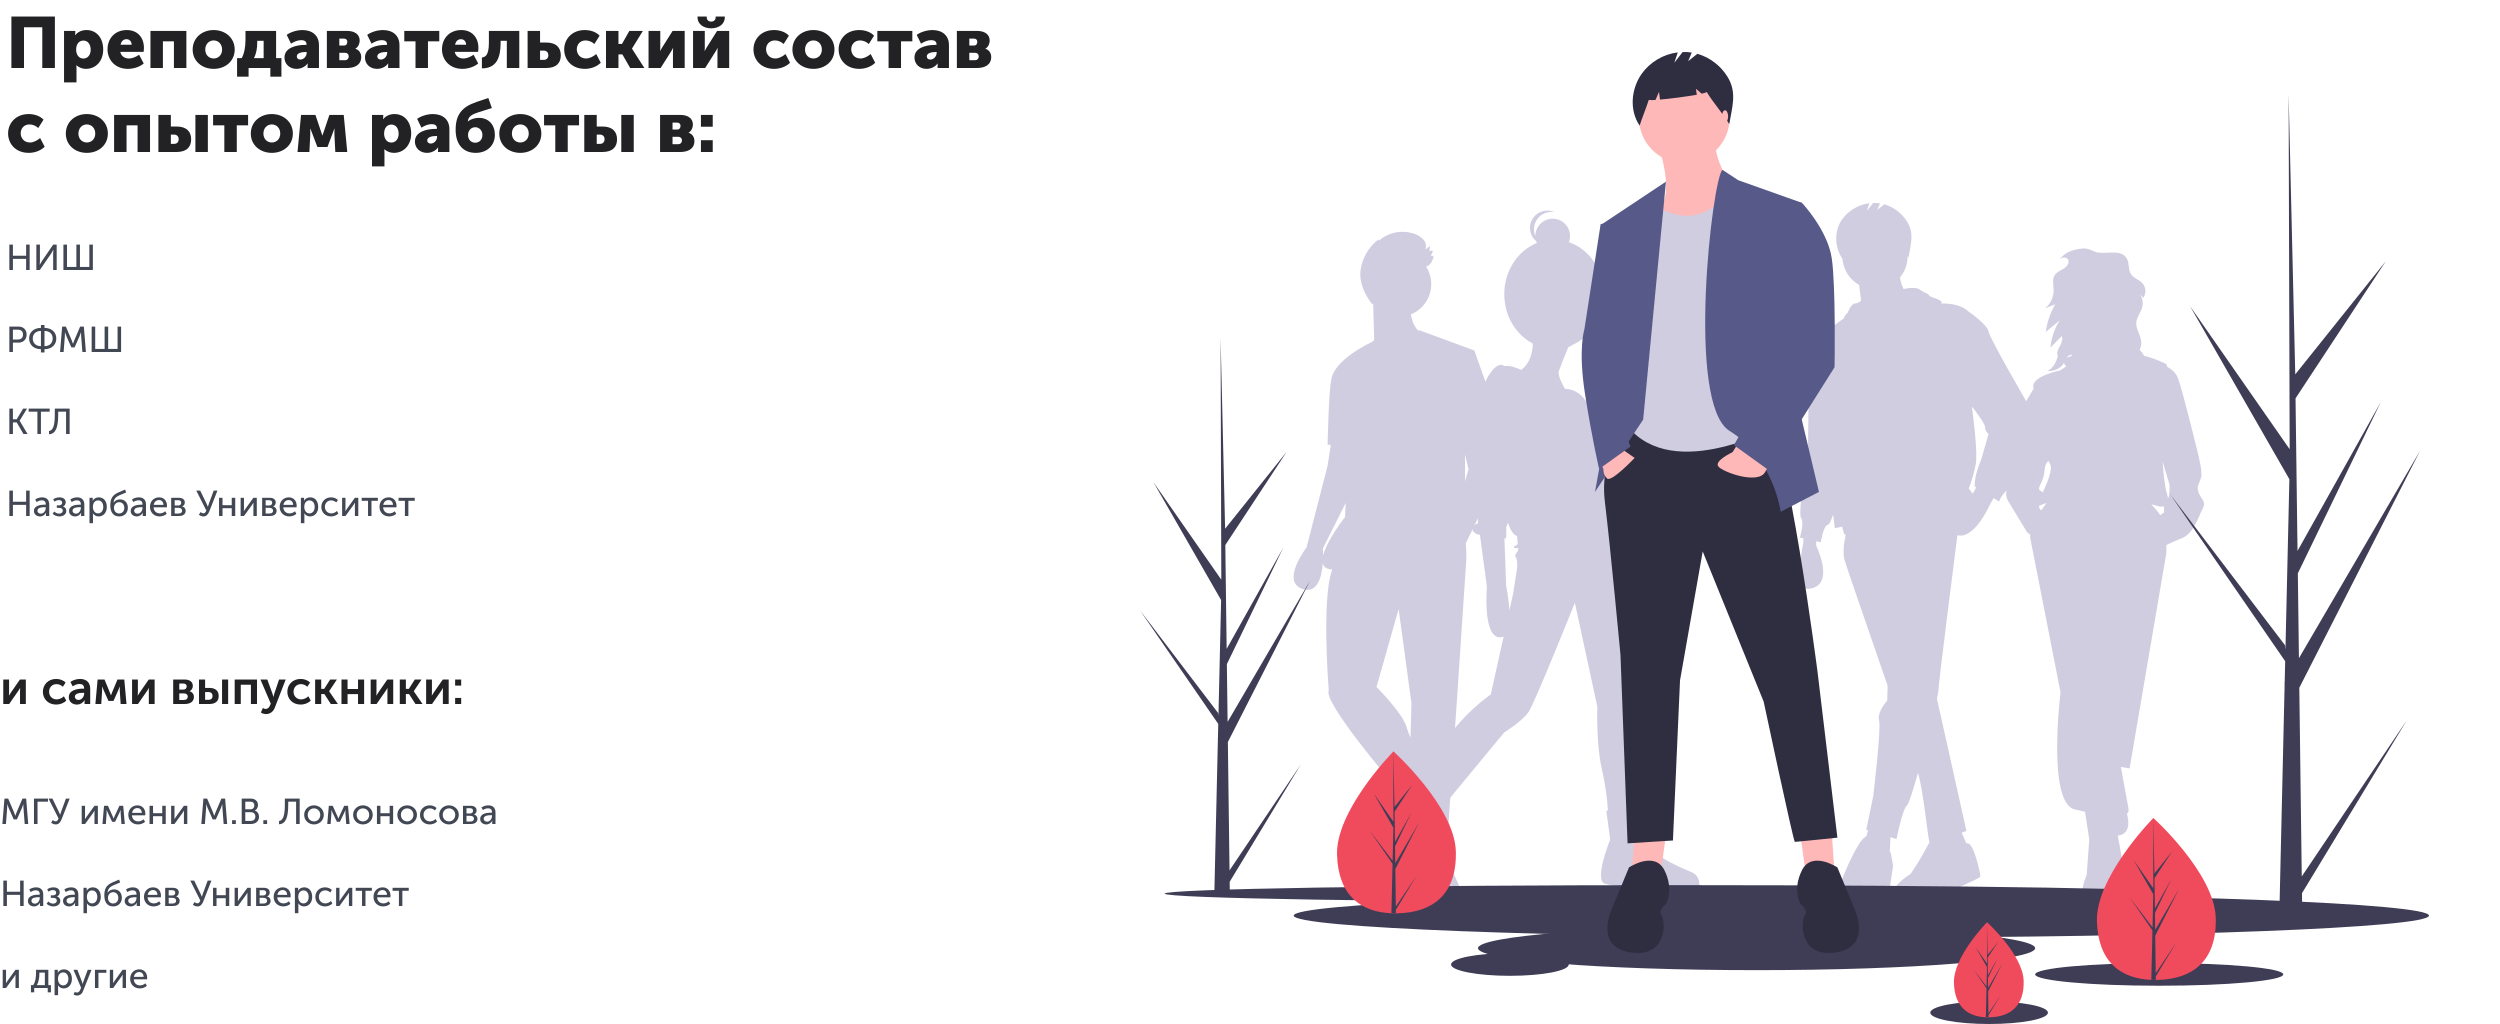 <svg width="1250" height="512" viewBox="0 0 1250 512" fill="none" xmlns="http://www.w3.org/2000/svg">
<path d="M5.7 34H12V13.624H21.144V34H27.444V8.26H5.7V34ZM32.018 41.2H38.246V34.252C38.246 33.316 38.174 32.668 38.174 32.668H38.246C39.578 33.82 41.234 34.432 42.962 34.432C47.894 34.432 51.602 30.616 51.602 24.748C51.602 18.988 48.29 15.028 43.25 15.028C41.018 15.028 38.894 15.892 37.634 17.584H37.562C37.562 17.584 37.634 17.008 37.634 16.396V15.46H32.018V41.2ZM38.066 24.856C38.066 21.652 39.83 20.284 41.702 20.284C43.862 20.284 45.338 22.084 45.338 24.856C45.338 27.7 43.646 29.284 41.702 29.284C39.254 29.284 38.066 27.088 38.066 24.856ZM53.755 24.712C53.755 29.644 57.319 34.432 63.943 34.432C66.787 34.432 69.847 33.46 71.863 31.732L69.559 27.376C68.047 28.384 66.283 29.248 64.447 29.248C62.467 29.248 60.595 28.204 60.127 25.936H71.827C71.899 25.288 71.971 24.64 71.971 23.992C71.971 18.844 68.875 15.028 63.403 15.028C57.427 15.028 53.755 19.276 53.755 24.712ZM60.271 22.372C60.595 20.896 61.459 19.6 63.259 19.6C64.843 19.6 65.815 20.86 65.815 22.372H60.271ZM75.225 34H81.453V20.68H86.961V34H93.189V15.46H75.225V34ZM96.329 24.784C96.329 30.58 101.009 34.432 106.841 34.432C112.673 34.432 117.353 30.58 117.353 24.784C117.353 18.952 112.673 15.028 106.805 15.028C101.009 15.028 96.329 18.952 96.329 24.784ZM102.629 24.784C102.629 21.976 104.573 20.212 106.841 20.212C109.109 20.212 111.053 21.976 111.053 24.784C111.053 27.556 109.109 29.248 106.841 29.248C104.573 29.248 102.629 27.556 102.629 24.784ZM126.959 29.068C128.255 26.584 128.615 23.884 128.615 21.076V20.392H131.819V29.068H126.959ZM118.535 29.068V38.32H124.295V34H135.167V38.32H140.711V29.068H138.047V15.46H122.747V19.924C122.747 23.668 122.063 26.98 120.839 29.068H118.535ZM142.236 28.78C142.236 31.984 144.72 34.432 148.284 34.432C150.408 34.432 152.568 33.46 153.792 31.732H153.864C153.864 31.732 153.792 32.272 153.792 32.884V34H159.48V22.588C159.48 17.872 156.312 15.028 151.2 15.028C148.176 15.028 144.936 16.216 143.352 17.44L145.512 21.832C146.988 20.86 148.824 20.068 150.624 20.068C151.992 20.068 153.252 20.572 153.252 22.12V22.444H152.712C148.14 22.444 142.236 23.812 142.236 28.78ZM148.392 28.204C148.392 26.512 150.84 26.008 152.748 26.008H153.324V26.512C153.324 28.024 151.956 29.788 150.156 29.788C149.004 29.788 148.392 29.068 148.392 28.204ZM163.432 34H173.548C177.22 34 180.604 32.56 180.604 28.492C180.604 26.872 179.812 25.036 177.688 24.388V24.352C179.092 23.524 179.848 21.868 179.848 20.32C179.848 17.116 177.256 15.46 173.548 15.46H163.432V34ZM169.66 22.768V19.312H171.928C173.152 19.312 173.656 20.068 173.656 20.932C173.656 21.904 173.152 22.768 172 22.768H169.66ZM169.66 30.112V26.404H172.432C173.764 26.404 174.376 27.268 174.376 28.276C174.376 29.212 173.728 30.112 172.396 30.112H169.66ZM182.49 28.78C182.49 31.984 184.974 34.432 188.538 34.432C190.662 34.432 192.822 33.46 194.046 31.732H194.118C194.118 31.732 194.046 32.272 194.046 32.884V34H199.734V22.588C199.734 17.872 196.566 15.028 191.454 15.028C188.43 15.028 185.19 16.216 183.606 17.44L185.766 21.832C187.242 20.86 189.078 20.068 190.878 20.068C192.246 20.068 193.506 20.572 193.506 22.12V22.444H192.966C188.394 22.444 182.49 23.812 182.49 28.78ZM188.646 28.204C188.646 26.512 191.094 26.008 193.002 26.008H193.578V26.512C193.578 28.024 192.21 29.788 190.41 29.788C189.258 29.788 188.646 29.068 188.646 28.204ZM207.754 34H213.982V20.68H219.634V15.46H202.138V20.68H207.754V34ZM220.993 24.712C220.993 29.644 224.557 34.432 231.181 34.432C234.025 34.432 237.085 33.46 239.101 31.732L236.797 27.376C235.285 28.384 233.521 29.248 231.685 29.248C229.705 29.248 227.833 28.204 227.365 25.936H239.065C239.137 25.288 239.209 24.64 239.209 23.992C239.209 18.844 236.113 15.028 230.641 15.028C224.665 15.028 220.993 19.276 220.993 24.712ZM227.509 22.372C227.833 20.896 228.697 19.6 230.497 19.6C232.081 19.6 233.053 20.86 233.053 22.372H227.509ZM240.954 34.18C248.154 34.18 250.314 28.996 250.314 21.436V20.392H253.41V34H259.638V15.46H244.446V21.4C244.446 27.772 242.61 28.528 240.954 28.744V34.18ZM263.803 34H273.055C278.239 34 280.399 31.444 280.399 27.664C280.399 23.92 278.239 21.256 273.055 21.256H270.031V15.46H263.803V34ZM270.031 29.932V25.288H271.795C273.379 25.288 274.171 26.332 274.171 27.628C274.171 28.924 273.379 29.932 271.903 29.932H270.031ZM282.095 24.712C282.095 29.824 285.803 34.432 292.427 34.432C295.523 34.432 298.547 33.244 300.383 31.372L298.115 27.016C296.783 28.168 294.839 29.248 293.039 29.248C289.907 29.248 288.395 26.836 288.395 24.64C288.395 22.444 289.871 20.212 292.823 20.212C294.443 20.212 296.099 20.968 297.179 22.012L299.807 17.836C297.971 15.856 295.019 15.028 292.427 15.028C285.767 15.028 282.095 19.744 282.095 24.712ZM303.002 34H309.23V27.196H311.174L315.098 34H322.19L315.998 24.352V24.28L321.434 15.46H314.666L310.994 21.976H309.23V15.46H303.002V34ZM324.272 34H330.32L335.468 25.864C335.756 25.36 336.152 24.784 336.476 24.028H336.548C336.476 24.748 336.476 25.468 336.476 25.9V34H342.344V15.46H336.296L331.148 23.632C330.824 24.172 330.464 24.712 330.14 25.468H330.068C330.104 25 330.14 24.28 330.14 23.632V15.46H324.272V34ZM355.598 14.164C359.234 14.164 362.402 12.184 362.402 8.656V8.26H357.83V8.692C357.83 10.168 356.642 10.816 355.598 10.816C354.518 10.816 353.366 10.168 353.366 8.692V8.26H348.758V8.656C348.758 12.184 351.926 14.164 355.598 14.164ZM346.526 34H352.574L357.722 25.864C358.01 25.36 358.406 24.784 358.73 24.028H358.802C358.73 24.748 358.73 25.468 358.73 25.9V34H364.598V15.46H358.55L353.402 23.632C353.078 24.172 352.718 24.712 352.394 25.468H352.322C352.358 25 352.394 24.28 352.394 23.632V15.46H346.526V34ZM376.735 24.712C376.735 29.824 380.443 34.432 387.067 34.432C390.163 34.432 393.187 33.244 395.023 31.372L392.755 27.016C391.423 28.168 389.479 29.248 387.679 29.248C384.547 29.248 383.035 26.836 383.035 24.64C383.035 22.444 384.511 20.212 387.463 20.212C389.083 20.212 390.739 20.968 391.819 22.012L394.447 17.836C392.611 15.856 389.659 15.028 387.067 15.028C380.407 15.028 376.735 19.744 376.735 24.712ZM396.212 24.784C396.212 30.58 400.892 34.432 406.724 34.432C412.556 34.432 417.236 30.58 417.236 24.784C417.236 18.952 412.556 15.028 406.688 15.028C400.892 15.028 396.212 18.952 396.212 24.784ZM402.512 24.784C402.512 21.976 404.456 20.212 406.724 20.212C408.992 20.212 410.936 21.976 410.936 24.784C410.936 27.556 408.992 29.248 406.724 29.248C404.456 29.248 402.512 27.556 402.512 24.784ZM419.31 24.712C419.31 29.824 423.018 34.432 429.642 34.432C432.738 34.432 435.762 33.244 437.598 31.372L435.33 27.016C433.998 28.168 432.054 29.248 430.254 29.248C427.122 29.248 425.61 26.836 425.61 24.64C425.61 22.444 427.086 20.212 430.038 20.212C431.658 20.212 433.314 20.968 434.394 22.012L437.022 17.836C435.186 15.856 432.234 15.028 429.642 15.028C422.982 15.028 419.31 19.744 419.31 24.712ZM444.285 34H450.513V20.68H456.165V15.46H438.669V20.68H444.285V34ZM457.236 28.78C457.236 31.984 459.72 34.432 463.284 34.432C465.408 34.432 467.568 33.46 468.792 31.732H468.864C468.864 31.732 468.792 32.272 468.792 32.884V34H474.48V22.588C474.48 17.872 471.312 15.028 466.2 15.028C463.176 15.028 459.936 16.216 458.352 17.44L460.512 21.832C461.988 20.86 463.824 20.068 465.624 20.068C466.992 20.068 468.252 20.572 468.252 22.12V22.444H467.712C463.14 22.444 457.236 23.812 457.236 28.78ZM463.392 28.204C463.392 26.512 465.84 26.008 467.748 26.008H468.324V26.512C468.324 28.024 466.956 29.788 465.156 29.788C464.004 29.788 463.392 29.068 463.392 28.204ZM478.432 34H488.548C492.22 34 495.604 32.56 495.604 28.492C495.604 26.872 494.812 25.036 492.688 24.388V24.352C494.092 23.524 494.848 21.868 494.848 20.32C494.848 17.116 492.256 15.46 488.548 15.46H478.432V34ZM484.66 22.768V19.312H486.928C488.152 19.312 488.656 20.068 488.656 20.932C488.656 21.904 488.152 22.768 487 22.768H484.66ZM484.66 30.112V26.404H487.432C488.764 26.404 489.376 27.268 489.376 28.276C489.376 29.212 488.728 30.112 487.396 30.112H484.66ZM4.044 66.712C4.044 71.824 7.752 76.432 14.376 76.432C17.472 76.432 20.496 75.244 22.332 73.372L20.064 69.016C18.732 70.168 16.788 71.248 14.988 71.248C11.856 71.248 10.344 68.836 10.344 66.64C10.344 64.444 11.82 62.212 14.772 62.212C16.392 62.212 18.048 62.968 19.128 64.012L21.756 59.836C19.92 57.856 16.968 57.028 14.376 57.028C7.716 57.028 4.044 61.744 4.044 66.712ZM32.907 66.784C32.907 72.58 37.587 76.432 43.419 76.432C49.251 76.432 53.931 72.58 53.931 66.784C53.931 60.952 49.251 57.028 43.383 57.028C37.587 57.028 32.907 60.952 32.907 66.784ZM39.207 66.784C39.207 63.976 41.151 62.212 43.419 62.212C45.687 62.212 47.631 63.976 47.631 66.784C47.631 69.556 45.687 71.248 43.419 71.248C41.151 71.248 39.207 69.556 39.207 66.784ZM57.049 76H63.277V62.68H68.785V76H75.013V57.46H57.049V76ZM97.701 76H103.929V57.46H97.701V76ZM79.197 76H88.233C93.417 76 95.577 73.444 95.577 69.664C95.577 65.92 93.417 63.256 88.233 63.256H85.425V57.46H79.197V76ZM85.425 71.932V67.288H86.973C88.557 67.288 89.349 68.332 89.349 69.628C89.349 70.924 88.557 71.932 87.081 71.932H85.425ZM112.164 76H118.392V62.68H124.044V57.46H106.548V62.68H112.164V76ZM125.403 66.784C125.403 72.58 130.083 76.432 135.915 76.432C141.747 76.432 146.427 72.58 146.427 66.784C146.427 60.952 141.747 57.028 135.879 57.028C130.083 57.028 125.403 60.952 125.403 66.784ZM131.703 66.784C131.703 63.976 133.647 62.212 135.915 62.212C138.183 62.212 140.127 63.976 140.127 66.784C140.127 69.556 138.183 71.248 135.915 71.248C133.647 71.248 131.703 69.556 131.703 66.784ZM148.753 76H154.693L155.125 67.468C155.197 66.028 155.089 64.3 155.089 64.3H155.161C155.161 64.3 155.845 65.848 156.241 67.036L158.689 73.516H163.729L166.177 67.036C166.645 65.884 167.185 64.3 167.185 64.3H167.257C167.257 64.3 167.185 66.028 167.221 67.468L167.653 76H173.629L171.865 57.46H164.701L161.965 65.596C161.641 66.532 161.209 67.756 161.209 67.756H161.173C161.173 67.756 160.777 66.532 160.453 65.596L157.717 57.46H150.517L148.753 76ZM186.002 83.2H192.23V76.252C192.23 75.316 192.158 74.668 192.158 74.668H192.23C193.562 75.82 195.218 76.432 196.946 76.432C201.878 76.432 205.586 72.616 205.586 66.748C205.586 60.988 202.274 57.028 197.234 57.028C195.002 57.028 192.878 57.892 191.618 59.584H191.546C191.546 59.584 191.618 59.008 191.618 58.396V57.46H186.002V83.2ZM192.05 66.856C192.05 63.652 193.814 62.284 195.686 62.284C197.846 62.284 199.322 64.084 199.322 66.856C199.322 69.7 197.63 71.284 195.686 71.284C193.238 71.284 192.05 69.088 192.05 66.856ZM207.451 70.78C207.451 73.984 209.935 76.432 213.499 76.432C215.623 76.432 217.783 75.46 219.007 73.732H219.079C219.079 73.732 219.007 74.272 219.007 74.884V76H224.695V64.588C224.695 59.872 221.527 57.028 216.415 57.028C213.391 57.028 210.151 58.216 208.567 59.44L210.727 63.832C212.203 62.86 214.039 62.068 215.839 62.068C217.207 62.068 218.467 62.572 218.467 64.12V64.444H217.927C213.355 64.444 207.451 65.812 207.451 70.78ZM213.607 70.204C213.607 68.512 216.055 68.008 217.963 68.008H218.539V68.512C218.539 70.024 217.171 71.788 215.371 71.788C214.219 71.788 213.607 71.068 213.607 70.204ZM227.819 64.912C227.819 71.716 231.167 76.432 237.863 76.432C243.731 76.432 247.439 72.544 247.439 67.432C247.439 62.464 244.415 58.936 239.447 58.936C237.827 58.936 235.595 59.368 234.011 60.7H233.939C234.047 58.036 236.567 57.028 238.943 56.236L245.927 54.004L244.163 49L238.151 51.016C230.915 53.5 227.819 57.352 227.819 64.912ZM234.011 67.54C234.011 65.128 235.667 63.616 237.611 63.616C239.555 63.616 241.211 65.128 241.211 67.54C241.211 69.916 239.555 71.356 237.611 71.356C235.667 71.356 234.011 69.916 234.011 67.54ZM249.646 66.784C249.646 72.58 254.326 76.432 260.158 76.432C265.99 76.432 270.67 72.58 270.67 66.784C270.67 60.952 265.99 57.028 260.122 57.028C254.326 57.028 249.646 60.952 249.646 66.784ZM255.946 66.784C255.946 63.976 257.89 62.212 260.158 62.212C262.426 62.212 264.37 63.976 264.37 66.784C264.37 69.556 262.426 71.248 260.158 71.248C257.89 71.248 255.946 69.556 255.946 66.784ZM277.644 76H283.872V62.68H289.524V57.46H272.028V62.68H277.644V76ZM310.643 76H316.871V57.46H310.643V76ZM292.139 76H301.175C306.359 76 308.519 73.444 308.519 69.664C308.519 65.92 306.359 63.256 301.175 63.256H298.367V57.46H292.139V76ZM298.367 71.932V67.288H299.915C301.499 67.288 302.291 68.332 302.291 69.628C302.291 70.924 301.499 71.932 300.023 71.932H298.367ZM330.037 76H340.153C343.825 76 347.209 74.56 347.209 70.492C347.209 68.872 346.417 67.036 344.293 66.388V66.352C345.697 65.524 346.453 63.868 346.453 62.32C346.453 59.116 343.861 57.46 340.153 57.46H330.037V76ZM336.265 64.768V61.312H338.533C339.757 61.312 340.261 62.068 340.261 62.932C340.261 63.904 339.757 64.768 338.605 64.768H336.265ZM336.265 72.112V68.404H339.037C340.369 68.404 340.981 69.268 340.981 70.276C340.981 71.212 340.333 72.112 339.001 72.112H336.265ZM350.464 63.364H356.368V57.46H350.464V63.364ZM350.464 76H356.368V70.096H350.464V76Z" fill="#222224"/>
<path d="M4.674 135H6.456V129.42H13.062V135H14.826V122.292H13.062V127.872H6.456V122.292H4.674V135ZM18.174 135H19.92L25.59 126.756C26.04 126.054 26.652 124.902 26.652 124.902H26.688C26.688 124.902 26.58 126.036 26.58 126.756V135H28.344V122.292H26.598L20.964 130.518C20.514 131.202 19.884 132.39 19.884 132.39H19.848C19.848 132.39 19.956 131.256 19.956 130.536V122.292H18.174V135ZM31.709 135H46.433V122.292H44.669V133.452H39.971V122.292H38.189V133.452H33.491V122.292H31.709V135Z" fill="#424754"/>
<path d="M4.674 176H6.456V171.302H9.336C11.658 171.302 13.314 169.682 13.314 167.27C13.314 164.858 11.658 163.292 9.336 163.292H4.674V176ZM6.456 169.754V164.84H9.066C10.56 164.84 11.514 165.758 11.514 167.27C11.514 168.8 10.56 169.754 9.048 169.754H6.456ZM14.565 169.232C14.565 172.454 16.959 174.596 20.469 174.596V176.216H22.251V174.596C25.761 174.596 28.155 172.454 28.155 169.232C28.155 166.064 25.743 163.958 22.251 163.958V162.5H20.469V163.958C16.959 163.958 14.565 166.064 14.565 169.232ZM22.251 173.084V165.47C24.699 165.47 26.337 166.91 26.337 169.232C26.337 171.608 24.699 173.084 22.251 173.084ZM16.383 169.232C16.383 166.91 18.021 165.47 20.469 165.47V173.084C18.021 173.084 16.383 171.608 16.383 169.232ZM30.028 176H31.81L32.422 167.99C32.494 167.216 32.458 166.082 32.458 166.082H32.494C32.494 166.082 32.89 167.306 33.178 167.99L35.698 173.714H37.282L39.82 167.99C40.108 167.288 40.504 166.118 40.504 166.118H40.54C40.54 166.118 40.504 167.216 40.576 167.99L41.188 176H42.952L41.926 163.292H40.072L37.138 170.168C36.85 170.87 36.508 171.878 36.508 171.878H36.472C36.472 171.878 36.148 170.87 35.86 170.168L32.926 163.292H31.072L30.028 176ZM45.824 176H60.548V163.292H58.784V174.452H54.086V163.292H52.304V174.452H47.606V163.292H45.824V176Z" fill="#424754"/>
<path d="M4.674 217H6.456V211.186H8.346L11.73 217H13.764L9.822 210.358V210.322L13.53 204.292H11.568L8.346 209.638H6.456V204.292H4.674V217ZM18.701 217H20.465V205.84H24.839V204.292H14.327V205.84H18.701V217ZM24.503 215.506V217.144C28.013 216.946 29.093 213.418 29.093 207.316V205.84H33.035V217H34.817V204.292H27.401V207.298C27.401 212.464 26.645 215.218 24.503 215.506Z" fill="#424754"/>
<path d="M4.674 258H6.456V252.42H13.062V258H14.826V245.292H13.062V250.872H6.456V245.292H4.674V258ZM16.971 255.516C16.971 257.226 18.429 258.216 20.013 258.216C21.363 258.216 22.479 257.406 23.001 256.362H23.037C23.037 256.362 22.983 256.668 22.983 257.082V258H24.621V252.24C24.621 249.936 23.307 248.676 21.021 248.676C19.743 248.676 18.357 249.144 17.619 249.756L18.321 251.034C19.059 250.512 19.977 250.152 20.877 250.152C22.011 250.152 22.875 250.656 22.875 252.15V252.33H22.407C20.517 252.33 16.971 252.654 16.971 255.516ZM18.717 255.372C18.717 253.698 21.129 253.59 22.425 253.59H22.875V253.932C22.875 255.282 21.957 256.83 20.427 256.83C19.293 256.83 18.717 256.092 18.717 255.372ZM26.32 256.884C27.076 257.604 28.264 258.216 29.668 258.216C31.54 258.216 33.16 257.262 33.16 255.39C33.16 254.22 32.44 253.536 31.522 253.248V253.212C32.242 252.906 32.854 252.276 32.854 251.142C32.854 249.522 31.504 248.676 29.776 248.676C28.336 248.676 27.31 249.144 26.608 249.666L27.256 250.836C27.958 250.314 28.678 250.044 29.47 250.044C30.478 250.044 31.09 250.512 31.09 251.358C31.09 252.276 30.388 252.672 29.362 252.672H28.408V253.932H29.524C30.802 253.932 31.396 254.436 31.396 255.318C31.396 256.308 30.55 256.812 29.506 256.812C28.408 256.812 27.544 256.164 27.13 255.732L26.32 256.884ZM34.514 255.516C34.514 257.226 35.972 258.216 37.556 258.216C38.906 258.216 40.022 257.406 40.544 256.362H40.58C40.58 256.362 40.526 256.668 40.526 257.082V258H42.164V252.24C42.164 249.936 40.85 248.676 38.564 248.676C37.286 248.676 35.9 249.144 35.162 249.756L35.864 251.034C36.602 250.512 37.52 250.152 38.42 250.152C39.554 250.152 40.418 250.656 40.418 252.15V252.33H39.95C38.06 252.33 34.514 252.654 34.514 255.516ZM36.26 255.372C36.26 253.698 38.672 253.59 39.968 253.59H40.418V253.932C40.418 255.282 39.5 256.83 37.97 256.83C36.836 256.83 36.26 256.092 36.26 255.372ZM44.745 261.6H46.49V257.46C46.49 256.992 46.419 256.668 46.419 256.668H46.455C47.084 257.64 48.129 258.216 49.281 258.216C51.675 258.216 53.403 256.344 53.403 253.446C53.403 250.62 51.873 248.676 49.407 248.676C48.075 248.676 46.922 249.288 46.346 250.386H46.31C46.31 250.386 46.364 250.08 46.364 249.702V248.892H44.745V261.6ZM46.437 253.482C46.437 251.178 47.697 250.206 49.065 250.206C50.577 250.206 51.639 251.484 51.639 253.464C51.639 255.534 50.45 256.704 49.011 256.704C47.337 256.704 46.437 255.102 46.437 253.482ZM55.159 252.762C55.159 255.912 56.545 258.216 59.623 258.216C62.197 258.216 63.925 256.416 63.925 253.896C63.925 251.322 62.341 249.702 60.055 249.702C58.849 249.702 57.643 250.098 56.833 251.322H56.797C56.923 249.576 57.787 248.514 59.605 247.686L63.097 246.228L62.521 244.788L59.263 246.192C56.095 247.524 55.159 249.504 55.159 252.762ZM56.977 253.896C56.977 252.294 58.075 251.088 59.623 251.088C60.991 251.088 62.161 252.15 62.161 253.932C62.161 255.696 60.991 256.74 59.551 256.74C58.147 256.74 56.977 255.696 56.977 253.896ZM65.346 255.516C65.346 257.226 66.804 258.216 68.388 258.216C69.738 258.216 70.854 257.406 71.376 256.362H71.412C71.412 256.362 71.358 256.668 71.358 257.082V258H72.996V252.24C72.996 249.936 71.682 248.676 69.396 248.676C68.118 248.676 66.732 249.144 65.994 249.756L66.696 251.034C67.434 250.512 68.352 250.152 69.252 250.152C70.386 250.152 71.25 250.656 71.25 252.15V252.33H70.782C68.892 252.33 65.346 252.654 65.346 255.516ZM67.092 255.372C67.092 253.698 69.504 253.59 70.8 253.59H71.25V253.932C71.25 255.282 70.332 256.83 68.802 256.83C67.668 256.83 67.092 256.092 67.092 255.372ZM74.983 253.446C74.983 256.146 76.963 258.216 79.825 258.216C81.085 258.216 82.471 257.73 83.353 256.92L82.615 255.642C81.895 256.29 80.905 256.704 79.933 256.704C78.295 256.704 76.891 255.642 76.801 253.68H83.425C83.461 253.428 83.497 253.176 83.497 252.942C83.497 250.602 82.129 248.676 79.555 248.676C76.963 248.676 74.983 250.548 74.983 253.446ZM76.855 252.42C77.107 250.908 78.169 250.026 79.519 250.026C80.707 250.026 81.679 250.854 81.733 252.42H76.855ZM85.596 258H89.484C91.464 258 92.832 257.1 92.832 255.408C92.832 254.4 92.238 253.518 91.104 253.248V253.23C91.932 252.87 92.4 252.114 92.4 251.232C92.4 249.702 91.194 248.892 89.358 248.892H85.596V258ZM87.342 252.744V250.098H88.998C90.096 250.098 90.618 250.53 90.618 251.358C90.618 252.204 90.096 252.744 89.052 252.744H87.342ZM87.342 256.776V253.914H89.196C90.402 253.914 91.068 254.454 91.068 255.354C91.068 256.2 90.474 256.776 89.214 256.776H87.342ZM99.448 257.388C100.15 257.874 100.906 258.216 101.77 258.216C103.354 258.216 104.164 256.938 104.668 255.66L108.718 245.292H106.846L104.488 251.7C104.218 252.474 103.948 253.356 103.948 253.356H103.912C103.912 253.356 103.588 252.474 103.192 251.682L100.096 245.292H98.134L103.156 255.246C102.814 256.128 102.454 256.668 101.716 256.668C101.104 256.668 100.564 256.272 100.258 256.038L99.448 257.388ZM109.52 258H111.266V254.094H115.874V258H117.62V248.892H115.874V252.6H111.266V248.892H109.52V258ZM120.313 258H121.987L125.929 252.564C126.217 252.132 126.667 251.52 126.721 251.358H126.757C126.757 251.502 126.703 252.132 126.703 252.564V258H128.395V248.892H126.703L122.779 254.328C122.473 254.76 122.041 255.39 121.969 255.552H121.933C121.951 255.462 121.987 254.814 121.987 254.328V248.892H120.313V258ZM131.071 258H134.959C136.939 258 138.307 257.1 138.307 255.408C138.307 254.4 137.713 253.518 136.579 253.248V253.23C137.407 252.87 137.875 252.114 137.875 251.232C137.875 249.702 136.669 248.892 134.833 248.892H131.071V258ZM132.817 252.744V250.098H134.473C135.571 250.098 136.093 250.53 136.093 251.358C136.093 252.204 135.571 252.744 134.527 252.744H132.817ZM132.817 256.776V253.914H134.671C135.877 253.914 136.543 254.454 136.543 255.354C136.543 256.2 135.949 256.776 134.689 256.776H132.817ZM139.828 253.446C139.828 256.146 141.808 258.216 144.67 258.216C145.93 258.216 147.316 257.73 148.198 256.92L147.46 255.642C146.74 256.29 145.75 256.704 144.778 256.704C143.14 256.704 141.736 255.642 141.646 253.68H148.27C148.306 253.428 148.342 253.176 148.342 252.942C148.342 250.602 146.974 248.676 144.4 248.676C141.808 248.676 139.828 250.548 139.828 253.446ZM141.7 252.42C141.952 250.908 143.014 250.026 144.364 250.026C145.552 250.026 146.524 250.854 146.578 252.42H141.7ZM150.442 261.6H152.188V257.46C152.188 256.992 152.116 256.668 152.116 256.668H152.152C152.782 257.64 153.826 258.216 154.978 258.216C157.372 258.216 159.1 256.344 159.1 253.446C159.1 250.62 157.57 248.676 155.104 248.676C153.772 248.676 152.62 249.288 152.044 250.386H152.008C152.008 250.386 152.062 250.08 152.062 249.702V248.892H150.442V261.6ZM152.134 253.482C152.134 251.178 153.394 250.206 154.762 250.206C156.274 250.206 157.336 251.484 157.336 253.464C157.336 255.534 156.148 256.704 154.708 256.704C153.034 256.704 152.134 255.102 152.134 253.482ZM160.658 253.446C160.658 256.182 162.656 258.216 165.536 258.216C166.958 258.216 168.344 257.64 169.172 256.758L168.47 255.48C167.768 256.218 166.67 256.704 165.662 256.704C163.772 256.704 162.44 255.282 162.44 253.428C162.44 251.574 163.772 250.188 165.608 250.188C166.562 250.188 167.516 250.62 168.128 251.232L168.956 250.008C168.092 249.09 166.742 248.676 165.536 248.676C162.674 248.676 160.658 250.746 160.658 253.446ZM171.061 258H172.735L176.677 252.564C176.965 252.132 177.415 251.52 177.469 251.358H177.505C177.505 251.502 177.451 252.132 177.451 252.564V258H179.143V248.892H177.451L173.527 254.328C173.221 254.76 172.789 255.39 172.717 255.552H172.681C172.699 255.462 172.735 254.814 172.735 254.328V248.892H171.061V258ZM184.015 258H185.743V250.386H188.929V248.892H180.847V250.386H184.015V258ZM189.75 253.446C189.75 256.146 191.73 258.216 194.592 258.216C195.852 258.216 197.238 257.73 198.12 256.92L197.382 255.642C196.662 256.29 195.672 256.704 194.7 256.704C193.062 256.704 191.658 255.642 191.568 253.68H198.192C198.228 253.428 198.264 253.176 198.264 252.942C198.264 250.602 196.896 248.676 194.322 248.676C191.73 248.676 189.75 250.548 189.75 253.446ZM191.622 252.42C191.874 250.908 192.936 250.026 194.286 250.026C195.474 250.026 196.446 250.854 196.5 252.42H191.622ZM202.454 258H204.182V250.386H207.368V248.892H199.286V250.386H202.454V258Z" fill="#424754"/>
<path d="M1.632 352H4.584L9.12 345.472C9.432 344.992 9.888 344.344 10.032 344.008H10.08C10.056 344.32 10.008 345.016 10.008 345.472V352H12.912V339.76H9.96L5.424 346.312C5.112 346.792 4.656 347.464 4.512 347.776H4.464C4.488 347.584 4.536 346.864 4.536 346.312V339.76H1.632V352ZM21.443 345.88C21.443 349.432 24.035 352.288 28.091 352.288C30.059 352.288 31.979 351.52 33.131 350.296L31.955 348.136C31.043 349.024 29.651 349.696 28.355 349.696C26.003 349.696 24.539 347.92 24.539 345.856C24.539 343.768 26.003 342.064 28.259 342.064C29.459 342.064 30.659 342.616 31.427 343.384L32.795 341.296C31.619 340.024 29.747 339.472 28.091 339.472C24.035 339.472 21.443 342.4 21.443 345.88ZM34.399 348.616C34.399 350.848 36.223 352.288 38.431 352.288C40.087 352.288 41.551 351.376 42.295 350.08H42.343C42.343 350.08 42.271 350.464 42.271 350.968V352H45.103V344.344C45.103 341.248 43.207 339.472 40.015 339.472C38.191 339.472 36.223 340.168 35.215 340.984L36.343 343.168C37.327 342.496 38.551 341.992 39.751 341.992C41.023 341.992 42.055 342.544 42.055 344.152V344.32H41.527C38.815 344.32 34.399 344.944 34.399 348.616ZM37.423 348.352C37.423 346.624 40.015 346.408 41.551 346.408H42.079V346.744C42.079 348.232 40.975 349.96 39.271 349.96C38.047 349.96 37.423 349.168 37.423 348.352ZM47.698 352H50.626L51.058 345.376C51.106 344.56 51.034 343.288 51.034 343.288H51.082C51.082 343.288 51.49 344.248 51.826 345.088L54.226 350.464H56.746L59.146 345.064C59.53 344.2 59.866 343.288 59.866 343.288H59.914C59.914 343.288 59.866 344.56 59.89 345.376L60.322 352H63.25L62.146 339.76H58.738L56.098 346.072C55.834 346.768 55.498 347.632 55.498 347.632H55.45C55.45 347.632 55.138 346.744 54.85 346.072L52.258 339.76H48.802L47.698 352ZM66.038 352H68.99L73.526 345.472C73.838 344.992 74.294 344.344 74.438 344.008H74.486C74.462 344.32 74.414 345.016 74.414 345.472V352H77.318V339.76H74.366L69.83 346.312C69.518 346.792 69.062 347.464 68.918 347.776H68.87C68.894 347.584 68.942 346.864 68.942 346.312V339.76H66.038V352ZM86.593 352H92.401C94.969 352 96.961 350.896 96.961 348.448C96.961 347.224 96.265 346.024 94.801 345.64V345.616C95.833 345.112 96.409 344.056 96.409 342.928C96.409 340.864 94.753 339.76 92.281 339.76H86.593V352ZM89.641 344.8V341.752H91.585C92.785 341.752 93.337 342.304 93.337 343.192C93.337 344.128 92.785 344.8 91.633 344.8H89.641ZM89.641 349.984V346.696H91.873C93.193 346.696 93.889 347.368 93.889 348.352C93.889 349.288 93.241 349.984 91.873 349.984H89.641ZM111.027 352H114.075V339.76H111.027V352ZM99.507 352H104.715C107.931 352 109.347 350.392 109.347 348.016C109.347 345.352 107.619 343.96 104.739 343.96H102.555V339.76H99.507V352ZM102.555 349.912V346.024H104.187C105.627 346.024 106.275 346.864 106.275 347.992C106.275 349.096 105.627 349.912 104.235 349.912H102.555ZM117.343 352H120.391V342.352H125.455V352H128.503V339.76H117.343V352ZM131.445 353.968L130.437 356.248C130.437 356.248 131.517 357.04 132.981 357.04C134.781 357.04 136.557 356.08 137.397 353.848L142.845 339.76H139.533L137.133 346.864C136.941 347.512 136.725 348.472 136.725 348.472H136.677C136.677 348.472 136.461 347.464 136.221 346.816L133.653 339.76H130.221L135.381 351.808L134.925 352.888C134.469 353.968 133.629 354.472 132.789 354.472C132.117 354.472 131.445 353.968 131.445 353.968ZM143.669 345.88C143.669 349.432 146.261 352.288 150.317 352.288C152.285 352.288 154.205 351.52 155.357 350.296L154.181 348.136C153.269 349.024 151.877 349.696 150.581 349.696C148.229 349.696 146.765 347.92 146.765 345.856C146.765 343.768 148.229 342.064 150.485 342.064C151.685 342.064 152.885 342.616 153.653 343.384L155.021 341.296C153.845 340.024 151.973 339.472 150.317 339.472C146.261 339.472 143.669 342.4 143.669 345.88ZM157.562 352H160.61V347.032H162.194L165.41 352H168.938L164.57 345.64V345.592L168.458 339.76H165.074L162.098 344.44H160.61V339.76H157.562V352ZM170.734 352H173.782V347.056H179.014V352H182.062V339.76H179.014V344.488H173.782V339.76H170.734V352ZM185.335 352H188.287L192.823 345.472C193.135 344.992 193.591 344.344 193.735 344.008H193.783C193.759 344.32 193.711 345.016 193.711 345.472V352H196.615V339.76H193.663L189.127 346.312C188.815 346.792 188.359 347.464 188.215 347.776H188.167C188.191 347.584 188.239 346.864 188.239 346.312V339.76H185.335V352ZM199.89 352H202.938V347.032H204.522L207.738 352H211.266L206.898 345.64V345.592L210.786 339.76H207.402L204.426 344.44H202.938V339.76H199.89V352ZM213.062 352H216.014L220.55 345.472C220.862 344.992 221.318 344.344 221.462 344.008H221.51C221.486 344.32 221.438 345.016 221.438 345.472V352H224.342V339.76H221.39L216.854 346.312C216.542 346.792 216.086 347.464 215.942 347.776H215.894C215.918 347.584 215.966 346.864 215.966 346.312V339.76H213.062V352ZM227.568 342.808H230.592V339.76H227.568V342.808ZM227.568 352H230.592V348.952H227.568V352Z" fill="#222224"/>
<path d="M1.188 412H2.97L3.582 403.99C3.654 403.216 3.618 402.082 3.618 402.082H3.654C3.654 402.082 4.05 403.306 4.338 403.99L6.858 409.714H8.442L10.98 403.99C11.268 403.288 11.664 402.118 11.664 402.118H11.7C11.7 402.118 11.664 403.216 11.736 403.99L12.348 412H14.112L13.086 399.292H11.232L8.298 406.168C8.01 406.87 7.668 407.878 7.668 407.878H7.632C7.632 407.878 7.308 406.87 7.02 406.168L4.086 399.292H2.232L1.188 412ZM16.985 412H18.767V400.84H23.986V399.292H16.985V412ZM25.573 411.388C26.275 411.874 27.031 412.216 27.895 412.216C29.479 412.216 30.289 410.938 30.793 409.66L34.843 399.292H32.971L30.613 405.7C30.343 406.474 30.073 407.356 30.073 407.356H30.037C30.037 407.356 29.713 406.474 29.317 405.682L26.221 399.292H24.259L29.281 409.246C28.939 410.128 28.579 410.668 27.841 410.668C27.229 410.668 26.689 410.272 26.383 410.038L25.573 411.388ZM40.848 412H42.522L46.464 406.564C46.752 406.132 47.202 405.52 47.256 405.358H47.292C47.292 405.502 47.238 406.132 47.238 406.564V412H48.93V402.892H47.238L43.314 408.328C43.008 408.76 42.576 409.39 42.504 409.552H42.468C42.486 409.462 42.522 408.814 42.522 408.328V402.892H40.848V412ZM51.228 412H52.92L53.316 406.582C53.352 406.042 53.298 405.016 53.298 405.016H53.334C53.334 405.016 53.622 405.7 53.91 406.366L56.07 410.902H57.564L59.724 406.348C60.066 405.646 60.3 405.016 60.3 405.016H60.336C60.336 405.016 60.3 406.042 60.318 406.582L60.714 412H62.406L61.614 402.892H59.706L57.33 408.04C57.096 408.598 56.826 409.264 56.826 409.264H56.79C56.79 409.264 56.538 408.58 56.286 408.04L53.964 402.892H52.02L51.228 412ZM64.16 407.446C64.16 410.146 66.14 412.216 69.002 412.216C70.262 412.216 71.648 411.73 72.53 410.92L71.792 409.642C71.072 410.29 70.082 410.704 69.11 410.704C67.472 410.704 66.068 409.642 65.978 407.68H72.602C72.638 407.428 72.674 407.176 72.674 406.942C72.674 404.602 71.306 402.676 68.732 402.676C66.14 402.676 64.16 404.548 64.16 407.446ZM66.032 406.42C66.284 404.908 67.346 404.026 68.696 404.026C69.884 404.026 70.856 404.854 70.91 406.42H66.032ZM74.774 412H76.52V408.094H81.128V412H82.874V402.892H81.128V406.6H76.52V402.892H74.774V412ZM85.567 412H87.241L91.183 406.564C91.471 406.132 91.921 405.52 91.975 405.358H92.011C92.011 405.502 91.957 406.132 91.957 406.564V412H93.649V402.892H91.957L88.033 408.328C87.727 408.76 87.295 409.39 87.223 409.552H87.187C87.205 409.462 87.241 408.814 87.241 408.328V402.892H85.567V412ZM100.663 412H102.445L103.057 403.99C103.129 403.216 103.093 402.082 103.093 402.082H103.129C103.129 402.082 103.525 403.306 103.813 403.99L106.333 409.714H107.917L110.455 403.99C110.743 403.288 111.139 402.118 111.139 402.118H111.175C111.175 402.118 111.139 403.216 111.211 403.99L111.823 412H113.587L112.561 399.292H110.707L107.773 406.168C107.485 406.87 107.143 407.878 107.143 407.878H107.107C107.107 407.878 106.783 406.87 106.495 406.168L103.561 399.292H101.707L100.663 412ZM116.045 412H117.917V410.11H116.045V412ZM120.854 412H125.408C127.64 412 129.512 410.776 129.512 408.382C129.512 406.96 128.756 405.7 127.406 405.304V405.268C128.378 404.764 128.99 403.774 128.99 402.532C128.99 400.48 127.46 399.292 125.3 399.292H120.854V412ZM122.636 404.638V400.84H125.282C126.488 400.84 127.172 401.596 127.172 402.712C127.172 403.828 126.452 404.638 125.3 404.638H122.636ZM122.636 410.452V406.114H125.498C126.83 406.114 127.676 406.996 127.676 408.274C127.676 409.588 126.866 410.452 125.498 410.452H122.636ZM131.672 412H133.544V410.11H131.672V412ZM139.523 410.506V412.144C143.033 411.946 144.113 408.418 144.113 402.316V400.84H148.055V412H149.837V399.292H142.421V402.298C142.421 407.464 141.665 410.218 139.523 410.506ZM152.086 407.428C152.086 410.2 154.282 412.216 157 412.216C159.7 412.216 161.896 410.2 161.896 407.428C161.896 404.674 159.7 402.676 156.982 402.676C154.282 402.676 152.086 404.674 152.086 407.428ZM153.868 407.428C153.868 405.538 155.272 404.188 157 404.188C158.71 404.188 160.132 405.538 160.132 407.428C160.132 409.336 158.71 410.704 157 410.704C155.272 410.704 153.868 409.336 153.868 407.428ZM163.622 412H165.314L165.71 406.582C165.746 406.042 165.692 405.016 165.692 405.016H165.728C165.728 405.016 166.016 405.7 166.304 406.366L168.464 410.902H169.958L172.118 406.348C172.46 405.646 172.694 405.016 172.694 405.016H172.73C172.73 405.016 172.694 406.042 172.712 406.582L173.108 412H174.8L174.008 402.892H172.1L169.724 408.04C169.49 408.598 169.22 409.264 169.22 409.264H169.184C169.184 409.264 168.932 408.58 168.68 408.04L166.358 402.892H164.414L163.622 412ZM176.555 407.428C176.555 410.2 178.751 412.216 181.469 412.216C184.169 412.216 186.365 410.2 186.365 407.428C186.365 404.674 184.169 402.676 181.451 402.676C178.751 402.676 176.555 404.674 176.555 407.428ZM178.337 407.428C178.337 405.538 179.741 404.188 181.469 404.188C183.179 404.188 184.601 405.538 184.601 407.428C184.601 409.336 183.179 410.704 181.469 410.704C179.741 410.704 178.337 409.336 178.337 407.428ZM188.469 412H190.215V408.094H194.823V412H196.569V402.892H194.823V406.6H190.215V402.892H188.469V412ZM198.668 407.428C198.668 410.2 200.864 412.216 203.582 412.216C206.282 412.216 208.478 410.2 208.478 407.428C208.478 404.674 206.282 402.676 203.564 402.676C200.864 402.676 198.668 404.674 198.668 407.428ZM200.45 407.428C200.45 405.538 201.854 404.188 203.582 404.188C205.292 404.188 206.714 405.538 206.714 407.428C206.714 409.336 205.292 410.704 203.582 410.704C201.854 410.704 200.45 409.336 200.45 407.428ZM209.988 407.446C209.988 410.182 211.986 412.216 214.866 412.216C216.288 412.216 217.674 411.64 218.502 410.758L217.8 409.48C217.098 410.218 216 410.704 214.992 410.704C213.102 410.704 211.77 409.282 211.77 407.428C211.77 405.574 213.102 404.188 214.938 404.188C215.892 404.188 216.846 404.62 217.458 405.232L218.286 404.008C217.422 403.09 216.072 402.676 214.866 402.676C212.004 402.676 209.988 404.746 209.988 407.446ZM219.586 407.428C219.586 410.2 221.782 412.216 224.5 412.216C227.2 412.216 229.396 410.2 229.396 407.428C229.396 404.674 227.2 402.676 224.482 402.676C221.782 402.676 219.586 404.674 219.586 407.428ZM221.368 407.428C221.368 405.538 222.772 404.188 224.5 404.188C226.21 404.188 227.632 405.538 227.632 407.428C227.632 409.336 226.21 410.704 224.5 410.704C222.772 410.704 221.368 409.336 221.368 407.428ZM231.5 412H235.388C237.368 412 238.736 411.1 238.736 409.408C238.736 408.4 238.142 407.518 237.008 407.248V407.23C237.836 406.87 238.304 406.114 238.304 405.232C238.304 403.702 237.098 402.892 235.262 402.892H231.5V412ZM233.246 406.744V404.098H234.902C236 404.098 236.522 404.53 236.522 405.358C236.522 406.204 236 406.744 234.956 406.744H233.246ZM233.246 410.776V407.914H235.1C236.306 407.914 236.972 408.454 236.972 409.354C236.972 410.2 236.378 410.776 235.118 410.776H233.246ZM240.096 409.516C240.096 411.226 241.554 412.216 243.138 412.216C244.488 412.216 245.604 411.406 246.126 410.362H246.162C246.162 410.362 246.108 410.668 246.108 411.082V412H247.746V406.24C247.746 403.936 246.432 402.676 244.146 402.676C242.868 402.676 241.482 403.144 240.744 403.756L241.446 405.034C242.184 404.512 243.102 404.152 244.002 404.152C245.136 404.152 246 404.656 246 406.15V406.33H245.532C243.642 406.33 240.096 406.654 240.096 409.516ZM241.842 409.372C241.842 407.698 244.254 407.59 245.55 407.59H246V407.932C246 409.282 245.082 410.83 243.552 410.83C242.418 410.83 241.842 410.092 241.842 409.372Z" fill="#424754"/>
<path d="M1.674 453H3.456V447.42H10.062V453H11.826V440.292H10.062V445.872H3.456V440.292H1.674V453ZM13.971 450.516C13.971 452.226 15.429 453.216 17.013 453.216C18.363 453.216 19.479 452.406 20.001 451.362H20.037C20.037 451.362 19.983 451.668 19.983 452.082V453H21.621V447.24C21.621 444.936 20.307 443.676 18.021 443.676C16.743 443.676 15.357 444.144 14.619 444.756L15.321 446.034C16.059 445.512 16.977 445.152 17.877 445.152C19.011 445.152 19.875 445.656 19.875 447.15V447.33H19.407C17.517 447.33 13.971 447.654 13.971 450.516ZM15.717 450.372C15.717 448.698 18.129 448.59 19.425 448.59H19.875V448.932C19.875 450.282 18.957 451.83 17.427 451.83C16.293 451.83 15.717 451.092 15.717 450.372ZM23.32 451.884C24.076 452.604 25.264 453.216 26.668 453.216C28.54 453.216 30.16 452.262 30.16 450.39C30.16 449.22 29.44 448.536 28.522 448.248V448.212C29.242 447.906 29.854 447.276 29.854 446.142C29.854 444.522 28.504 443.676 26.776 443.676C25.336 443.676 24.31 444.144 23.608 444.666L24.256 445.836C24.958 445.314 25.678 445.044 26.47 445.044C27.478 445.044 28.09 445.512 28.09 446.358C28.09 447.276 27.388 447.672 26.362 447.672H25.408V448.932H26.524C27.802 448.932 28.396 449.436 28.396 450.318C28.396 451.308 27.55 451.812 26.506 451.812C25.408 451.812 24.544 451.164 24.13 450.732L23.32 451.884ZM31.514 450.516C31.514 452.226 32.972 453.216 34.556 453.216C35.906 453.216 37.022 452.406 37.544 451.362H37.58C37.58 451.362 37.526 451.668 37.526 452.082V453H39.164V447.24C39.164 444.936 37.85 443.676 35.564 443.676C34.286 443.676 32.9 444.144 32.162 444.756L32.864 446.034C33.602 445.512 34.52 445.152 35.42 445.152C36.554 445.152 37.418 445.656 37.418 447.15V447.33H36.95C35.06 447.33 31.514 447.654 31.514 450.516ZM33.26 450.372C33.26 448.698 35.672 448.59 36.968 448.59H37.418V448.932C37.418 450.282 36.5 451.83 34.97 451.83C33.836 451.83 33.26 451.092 33.26 450.372ZM41.745 456.6H43.49V452.46C43.49 451.992 43.419 451.668 43.419 451.668H43.455C44.084 452.64 45.129 453.216 46.281 453.216C48.675 453.216 50.403 451.344 50.403 448.446C50.403 445.62 48.873 443.676 46.407 443.676C45.075 443.676 43.922 444.288 43.346 445.386H43.31C43.31 445.386 43.364 445.08 43.364 444.702V443.892H41.745V456.6ZM43.437 448.482C43.437 446.178 44.697 445.206 46.065 445.206C47.577 445.206 48.639 446.484 48.639 448.464C48.639 450.534 47.45 451.704 46.011 451.704C44.337 451.704 43.437 450.102 43.437 448.482ZM52.159 447.762C52.159 450.912 53.545 453.216 56.623 453.216C59.197 453.216 60.925 451.416 60.925 448.896C60.925 446.322 59.341 444.702 57.055 444.702C55.849 444.702 54.643 445.098 53.833 446.322H53.797C53.923 444.576 54.787 443.514 56.605 442.686L60.097 441.228L59.521 439.788L56.263 441.192C53.095 442.524 52.159 444.504 52.159 447.762ZM53.977 448.896C53.977 447.294 55.075 446.088 56.623 446.088C57.991 446.088 59.161 447.15 59.161 448.932C59.161 450.696 57.991 451.74 56.551 451.74C55.147 451.74 53.977 450.696 53.977 448.896ZM62.346 450.516C62.346 452.226 63.804 453.216 65.388 453.216C66.738 453.216 67.854 452.406 68.376 451.362H68.412C68.412 451.362 68.358 451.668 68.358 452.082V453H69.996V447.24C69.996 444.936 68.682 443.676 66.396 443.676C65.118 443.676 63.732 444.144 62.994 444.756L63.696 446.034C64.434 445.512 65.352 445.152 66.252 445.152C67.386 445.152 68.25 445.656 68.25 447.15V447.33H67.782C65.892 447.33 62.346 447.654 62.346 450.516ZM64.092 450.372C64.092 448.698 66.504 448.59 67.8 448.59H68.25V448.932C68.25 450.282 67.332 451.83 65.802 451.83C64.668 451.83 64.092 451.092 64.092 450.372ZM71.983 448.446C71.983 451.146 73.963 453.216 76.825 453.216C78.085 453.216 79.471 452.73 80.353 451.92L79.615 450.642C78.895 451.29 77.905 451.704 76.933 451.704C75.295 451.704 73.891 450.642 73.801 448.68H80.425C80.461 448.428 80.497 448.176 80.497 447.942C80.497 445.602 79.129 443.676 76.555 443.676C73.963 443.676 71.983 445.548 71.983 448.446ZM73.855 447.42C74.107 445.908 75.169 445.026 76.519 445.026C77.707 445.026 78.679 445.854 78.733 447.42H73.855ZM82.596 453H86.484C88.464 453 89.832 452.1 89.832 450.408C89.832 449.4 89.238 448.518 88.104 448.248V448.23C88.932 447.87 89.4 447.114 89.4 446.232C89.4 444.702 88.194 443.892 86.358 443.892H82.596V453ZM84.342 447.744V445.098H85.998C87.096 445.098 87.618 445.53 87.618 446.358C87.618 447.204 87.096 447.744 86.052 447.744H84.342ZM84.342 451.776V448.914H86.196C87.402 448.914 88.068 449.454 88.068 450.354C88.068 451.2 87.474 451.776 86.214 451.776H84.342ZM96.448 452.388C97.15 452.874 97.906 453.216 98.77 453.216C100.354 453.216 101.164 451.938 101.668 450.66L105.718 440.292H103.846L101.488 446.7C101.218 447.474 100.948 448.356 100.948 448.356H100.912C100.912 448.356 100.588 447.474 100.192 446.682L97.096 440.292H95.134L100.156 450.246C99.814 451.128 99.454 451.668 98.716 451.668C98.104 451.668 97.564 451.272 97.258 451.038L96.448 452.388ZM106.52 453H108.266V449.094H112.874V453H114.62V443.892H112.874V447.6H108.266V443.892H106.52V453ZM117.313 453H118.987L122.929 447.564C123.217 447.132 123.667 446.52 123.721 446.358H123.757C123.757 446.502 123.703 447.132 123.703 447.564V453H125.395V443.892H123.703L119.779 449.328C119.473 449.76 119.041 450.39 118.969 450.552H118.933C118.951 450.462 118.987 449.814 118.987 449.328V443.892H117.313V453ZM128.071 453H131.959C133.939 453 135.307 452.1 135.307 450.408C135.307 449.4 134.713 448.518 133.579 448.248V448.23C134.407 447.87 134.875 447.114 134.875 446.232C134.875 444.702 133.669 443.892 131.833 443.892H128.071V453ZM129.817 447.744V445.098H131.473C132.571 445.098 133.093 445.53 133.093 446.358C133.093 447.204 132.571 447.744 131.527 447.744H129.817ZM129.817 451.776V448.914H131.671C132.877 448.914 133.543 449.454 133.543 450.354C133.543 451.2 132.949 451.776 131.689 451.776H129.817ZM136.828 448.446C136.828 451.146 138.808 453.216 141.67 453.216C142.93 453.216 144.316 452.73 145.198 451.92L144.46 450.642C143.74 451.29 142.75 451.704 141.778 451.704C140.14 451.704 138.736 450.642 138.646 448.68H145.27C145.306 448.428 145.342 448.176 145.342 447.942C145.342 445.602 143.974 443.676 141.4 443.676C138.808 443.676 136.828 445.548 136.828 448.446ZM138.7 447.42C138.952 445.908 140.014 445.026 141.364 445.026C142.552 445.026 143.524 445.854 143.578 447.42H138.7ZM147.442 456.6H149.188V452.46C149.188 451.992 149.116 451.668 149.116 451.668H149.152C149.782 452.64 150.826 453.216 151.978 453.216C154.372 453.216 156.1 451.344 156.1 448.446C156.1 445.62 154.57 443.676 152.104 443.676C150.772 443.676 149.62 444.288 149.044 445.386H149.008C149.008 445.386 149.062 445.08 149.062 444.702V443.892H147.442V456.6ZM149.134 448.482C149.134 446.178 150.394 445.206 151.762 445.206C153.274 445.206 154.336 446.484 154.336 448.464C154.336 450.534 153.148 451.704 151.708 451.704C150.034 451.704 149.134 450.102 149.134 448.482ZM157.658 448.446C157.658 451.182 159.656 453.216 162.536 453.216C163.958 453.216 165.344 452.64 166.172 451.758L165.47 450.48C164.768 451.218 163.67 451.704 162.662 451.704C160.772 451.704 159.44 450.282 159.44 448.428C159.44 446.574 160.772 445.188 162.608 445.188C163.562 445.188 164.516 445.62 165.128 446.232L165.956 445.008C165.092 444.09 163.742 443.676 162.536 443.676C159.674 443.676 157.658 445.746 157.658 448.446ZM168.061 453H169.735L173.677 447.564C173.965 447.132 174.415 446.52 174.469 446.358H174.505C174.505 446.502 174.451 447.132 174.451 447.564V453H176.143V443.892H174.451L170.527 449.328C170.221 449.76 169.789 450.39 169.717 450.552H169.681C169.699 450.462 169.735 449.814 169.735 449.328V443.892H168.061V453ZM181.015 453H182.743V445.386H185.929V443.892H177.847V445.386H181.015V453ZM186.75 448.446C186.75 451.146 188.73 453.216 191.592 453.216C192.852 453.216 194.238 452.73 195.12 451.92L194.382 450.642C193.662 451.29 192.672 451.704 191.7 451.704C190.062 451.704 188.658 450.642 188.568 448.68H195.192C195.228 448.428 195.264 448.176 195.264 447.942C195.264 445.602 193.896 443.676 191.322 443.676C188.73 443.676 186.75 445.548 186.75 448.446ZM188.622 447.42C188.874 445.908 189.936 445.026 191.286 445.026C192.474 445.026 193.446 445.854 193.5 447.42H188.622ZM199.454 453H201.182V445.386H204.368V443.892H196.286V445.386H199.454V453Z" fill="#424754"/>
<path d="M1.35 494H3.024L6.966 488.564C7.254 488.132 7.704 487.52 7.758 487.358H7.794C7.794 487.502 7.74 488.132 7.74 488.564V494H9.432V484.892H7.74L3.816 490.328C3.51 490.76 3.078 491.39 3.006 491.552H2.97C2.988 491.462 3.024 490.814 3.024 490.328V484.892H1.35V494ZM18.39 492.56C19.542 490.76 19.686 488.168 19.686 486.8V486.314H22.422V492.56H18.39ZM15.474 492.56V496.16H17.112V494H23.862V496.16H25.464V492.56H24.168V484.892H18.012V486.566C18.012 487.97 17.868 490.814 16.59 492.56H15.474ZM27.295 497.6H29.041V493.46C29.041 492.992 28.969 492.668 28.969 492.668H29.005C29.635 493.64 30.679 494.216 31.831 494.216C34.225 494.216 35.953 492.344 35.953 489.446C35.953 486.62 34.423 484.676 31.957 484.676C30.625 484.676 29.473 485.288 28.897 486.386H28.861C28.861 486.386 28.915 486.08 28.915 485.702V484.892H27.295V497.6ZM28.987 489.482C28.987 487.178 30.247 486.206 31.615 486.206C33.127 486.206 34.189 487.484 34.189 489.464C34.189 491.534 33.001 492.704 31.561 492.704C29.887 492.704 28.987 491.102 28.987 489.482ZM37.392 495.89L36.78 497.222C36.78 497.222 37.518 497.78 38.526 497.78C39.804 497.78 40.938 497.06 41.478 495.638L45.762 484.892H43.872L41.658 490.868C41.496 491.336 41.352 491.948 41.352 491.948H41.316C41.316 491.948 41.154 491.3 40.974 490.85L38.688 484.892H36.726L40.542 493.892L40.092 494.936C39.75 495.764 39.156 496.286 38.436 496.286C37.896 496.286 37.392 495.89 37.392 495.89ZM47.475 494H49.221V486.386H53.181V484.892H47.475V494ZM54.91 494H56.584L60.526 488.564C60.815 488.132 61.264 487.52 61.319 487.358H61.355C61.355 487.502 61.3 488.132 61.3 488.564V494H62.992V484.892H61.3L57.377 490.328C57.071 490.76 56.639 491.39 56.566 491.552H56.531C56.548 491.462 56.584 490.814 56.584 490.328V484.892H54.91V494ZM65.074 489.446C65.074 492.146 67.054 494.216 69.916 494.216C71.176 494.216 72.562 493.73 73.444 492.92L72.706 491.642C71.986 492.29 70.996 492.704 70.024 492.704C68.386 492.704 66.982 491.642 66.892 489.68H73.516C73.552 489.428 73.588 489.176 73.588 488.942C73.588 486.602 72.22 484.676 69.646 484.676C67.054 484.676 65.074 486.548 65.074 489.446ZM66.946 488.42C67.198 486.908 68.26 486.026 69.61 486.026C70.798 486.026 71.77 486.854 71.824 488.42H66.946Z" fill="#424754"/>
<g clip-path="url(#clip0)">
<path d="M1099.31 246.393C1098.04 243.125 1099.86 241.491 1100.58 238.586C1101.31 235.681 1098.95 226.603 1098.95 226.603C1098.95 226.603 1091.32 195.193 1088.96 189.02C1087.96 186.408 1085.79 184.611 1083.62 183.404C1083.47 182.603 1083.26 182.086 1082.96 181.939C1080.86 180.887 1075.62 178.603 1072.12 177.971C1071.47 176.849 1070.7 175.802 1069.81 174.849C1070.43 173.672 1070.71 172.352 1070.64 171.027C1070.41 167.602 1067.82 164.532 1068.16 161.116C1068.41 158.526 1070.31 156.397 1071.04 153.899C1071.34 152.777 1071.42 151.603 1071.25 150.452C1071.09 149.301 1070.68 148.196 1070.07 147.206C1070.61 147.777 1071.15 148.348 1071.68 148.92C1072.42 147.825 1072.77 146.521 1072.69 145.207C1072.61 143.893 1072.1 142.642 1071.24 141.645C1069.53 139.767 1066.69 139.062 1065.37 136.899C1064.01 134.676 1064.74 131.655 1063.46 129.388C1060.32 123.836 1052.27 127.772 1047.45 125.834C1045.47 125.038 1043.97 124.161 1041.74 124.224C1039.85 124.333 1037.97 124.683 1036.17 125.265C1033.58 126.014 1031.32 127.629 1029.78 129.84C1029.93 129.667 1030.1 129.508 1030.28 129.364C1031.45 128.449 1033.49 128.525 1034.11 129.874C1034.26 130.213 1034.32 130.582 1034.29 130.951C1034.19 132.576 1032.77 133.79 1031.36 134.604C1029.95 135.417 1028.36 136.098 1027.44 137.441C1025.91 139.658 1026.81 142.634 1026.81 145.322C1026.8 147.03 1026.4 148.714 1025.65 150.249C1024.9 151.784 1023.82 153.132 1022.48 154.192L1027.6 152.098C1025.16 156.379 1023.55 161.089 1022.87 165.973L1029.8 160.25C1027.23 164.333 1025.67 168.967 1025.25 173.771L1030.81 168.074C1031.06 168.519 1031.19 169.025 1031.18 169.536L1030.6 171.773C1030.39 172.217 1030.17 172.65 1029.92 173.071C1029.02 174.607 1028.1 176.498 1028.93 178.067L1028.94 178.065C1028.06 181.028 1026.73 183.994 1023.77 185.435C1027.05 185.778 1030.47 184.138 1031.96 181.529C1032.2 181.999 1032.49 182.441 1032.83 182.847C1032.92 182.966 1033.02 183.085 1033.11 183.203L1032.29 183.748L1030.1 185.208C1030.1 185.208 1015.75 188.112 1016.66 193.559C1016.7 193.783 1016.74 194.051 1016.79 194.351L1012.66 201.366L1006.67 221.701C1006.67 221.701 1003.58 228.237 1004.12 230.961C1004.67 233.684 1004.12 234.773 1004.12 239.675C1004.12 244.578 1001.76 246.575 1004.12 250.569C1006.49 254.563 1013.57 266.183 1013.57 266.183L1015.13 267.35C1015.05 268.05 1015.08 268.758 1015.21 269.451C1016.66 276.714 1030.28 346.251 1030.28 346.251C1030.28 346.251 1023.38 401.264 1037.37 404.713C1039.12 405.146 1040.84 405.538 1042.52 405.888L1044.63 419.783L1043.36 437.394C1043.36 437.394 1033.73 459.181 1051.35 460.452C1068.97 461.723 1060.98 441.57 1060.98 441.57C1061.91 439.849 1062.29 437.885 1062.07 435.942C1061.89 434.325 1060.38 425.915 1058.9 417.826C1065.58 417.024 1064.33 409.931 1063.44 406.812C1063.83 406.587 1064.12 406.228 1064.25 405.803C1064.45 405.078 1063.98 402.229 1063.13 398.237C1062.44 394.268 1061.26 387.842 1060.45 383.49L1064.8 384.197L1083.14 276.714C1083.14 276.714 1083.26 275.003 1083.21 272.5C1085.72 271.203 1088.3 270.064 1090.95 269.088C1096.95 266.728 1099.31 258.013 1101.31 254.382C1103.31 250.751 1100.58 249.661 1099.31 246.393ZM1034.17 177.958C1034.76 177.549 1035.46 177.313 1036.18 177.277C1036.02 178.122 1034.57 178.368 1033.35 178.811C1033.58 178.483 1033.85 178.195 1034.17 177.958ZM1025.01 232.05C1026.49 234.467 1023.82 241.015 1021.42 246.212C1020.04 245.027 1018.61 245.4 1020.29 242.036C1021.44 239.904 1022.12 237.552 1022.29 235.137C1022.29 234.721 1022.5 231.671 1024.29 230.404C1024.48 230.974 1024.72 231.525 1025.01 232.05ZM1019.5 252.907C1020.33 252.569 1021.6 252.048 1023.3 251.469C1022.48 252.54 1021.55 253.815 1020.61 255.207C1020.26 254.939 1019.98 254.591 1019.78 254.191C1019.59 253.791 1019.49 253.351 1019.5 252.907ZM1078.42 255.29C1077.32 254.117 1076.42 253.068 1075.69 252.129C1077.06 252.49 1078.45 252.877 1079.87 253.292C1080.58 253.398 1081.3 253.35 1081.99 253.152C1082.05 254.407 1082.05 256.197 1082.05 256.197L1080.06 257.574C1079.61 256.749 1079.06 255.982 1078.42 255.29V255.29ZM1084.06 248.993C1084.04 249.011 1084.01 249.033 1083.99 249.052C1083.89 248.334 1083.73 247.627 1083.51 246.938C1082.32 243.185 1081.68 236.527 1081.34 230.845L1084.78 242.399C1084.78 242.399 1084.96 248.209 1084.06 248.993Z" fill="#D0CDE1"/>
<path d="M1013.5 201.271C1013.5 201.271 994.86 169.256 994.277 165.764C993.695 162.271 984.377 155.868 984.377 155.868C981.193 152.686 975.969 151.68 970.472 151.732C972.542 150.02 965.151 148.869 964.575 147.719C963.993 146.555 962.246 146.555 959.916 144.809C957.587 143.063 951.772 144.518 951.772 144.518C950.897 142.679 950.289 140.726 949.965 138.717C952.447 135.782 953.806 132.062 953.801 128.219C953.801 128.177 953.799 128.136 953.798 128.095C953.946 128.325 954.095 128.557 954.243 128.796C955.334 122.265 957.26 116.835 953.589 110.877C950.988 106.654 946.915 103.542 942.155 102.14L938.659 104.936L940.018 101.675C938.875 101.501 937.719 101.434 936.563 101.476L933.418 105.518L934.72 101.614C931.99 101.953 929.361 102.854 926.997 104.259C924.633 105.664 922.586 107.544 920.986 109.779C916.982 115.549 917.25 123.569 921.188 129.383C921.201 129.343 921.211 129.303 921.224 129.262C921.398 131.982 922.252 134.616 923.708 136.921C925.163 139.225 927.174 141.129 929.556 142.456L930.545 150.364C929.655 151.19 928.513 151.694 927.303 151.794C925.556 151.794 923.809 156.451 923.809 156.451C923.809 156.451 922.818 156.95 921.751 159.308C919.002 161.179 910.616 167.055 907.504 171.161C905.664 172.066 903.686 174.08 904.007 178.57C904.59 186.719 904.007 224.555 904.007 224.555C904.007 224.555 898.766 256.57 900.513 258.898C902.26 261.227 899.931 268.794 899.931 268.794L901.678 269.182V271.122C901.678 271.122 896.423 295.47 904.59 294.406C917.985 292.659 908.084 272.868 908.084 272.868V270.605L910.414 271.122C910.414 271.122 911.578 262.973 913.908 262.391C914.718 262.188 915.669 260.012 916.565 257.262C917.088 261.553 917.402 264.137 917.402 264.137L921.046 263.328L922.061 267.047C922.312 267.188 922.573 267.306 922.844 267.402L922.061 271.704C922.061 271.704 921.479 276.361 922.061 279.271C922.355 280.739 933.166 312.113 943.811 342.855L943.61 350.286C943.61 350.286 938.368 356.107 939.533 360.182C940.698 364.256 936.621 398.017 936.621 398.017L933.127 414.898L934.006 415.168L933.199 418.126C932.504 418.477 931.885 418.963 931.38 419.555C926.72 424.793 920.897 439.928 920.897 439.928C920.897 439.928 910.414 455.644 926.72 455.062C943.027 454.48 944.192 448.659 944.192 448.659C944.192 448.659 946.522 433.525 946.522 432.943C946.522 432.361 945.357 426.377 945.357 426.377L944.904 425.878L945.22 418.617L948.269 419.555C948.269 419.555 951.181 404.42 953.51 402.674C954.324 402.064 956.491 395.265 958.964 386.533C961.491 393.808 963.939 418.963 964.734 421.246C964.452 421.63 964.204 422.038 963.993 422.465C961.375 427.486 958.458 432.346 955.257 437.017C955.257 437.017 936.621 448.077 955.257 450.987C955.257 450.987 965.74 451.569 970.982 448.077C976.223 444.584 990.201 439.346 990.201 438.181C990.201 437.017 986.706 419.904 983.212 421.767L980.871 416.386L983.212 415.48L968.467 349.332C968.816 347.922 969.072 346.491 969.235 345.047C969.235 341.999 976.776 282.645 978.695 267.59C987.14 269.981 994.86 252.495 994.86 252.495L996.774 249.051L999.519 250.749C999.519 250.749 1001.85 244.928 1005.34 244.346C1008.84 243.764 1015.24 212.913 1015.24 208.839C1015.19 206.223 1014.59 203.646 1013.5 201.271ZM986.361 246.877C985.788 245.968 985.123 245.12 984.377 244.346C985.899 240.382 987.069 236.292 987.871 232.122C989.036 225.719 986.124 204.764 986.124 204.764L986.073 203.341C988.931 207.091 992.53 212.091 992.53 213.495C992.53 214.173 992.688 214.841 992.991 215.448C993.294 216.054 993.735 216.581 994.277 216.988L990.783 229.212C990.783 229.212 988.453 235.032 987.871 237.943C987.522 239.668 987.327 241.422 987.289 243.182L988.114 243.692L986.361 246.877Z" fill="#D0CDE1"/>
<path d="M746.877 212.045L749.985 211.346L737.172 175.257L709.509 165.07C709.509 165.07 709.403 165.188 709.207 165.39C706.848 163.108 705.846 159.796 705.428 157.189C707.652 156.291 709.651 154.913 711.282 153.154C712.912 151.394 714.134 149.297 714.86 147.011C715.586 144.726 715.798 142.308 715.481 139.931C715.165 137.554 714.327 135.276 713.028 133.26C715.307 132.713 716.121 130.646 716.886 128.182C716.413 128.042 715.93 127.937 715.441 127.867C715.799 127.063 716.158 126.26 716.516 125.457C715.886 125.4 715.256 125.343 714.626 125.287C714.787 124.536 714.948 123.785 715.109 123.034C714.306 123.588 713.502 124.142 712.699 124.697C712.972 123.908 713.04 123.063 712.896 122.242C712.753 121.42 712.402 120.648 711.878 119.998C710.811 118.71 709.42 117.729 707.847 117.157C704.771 115.948 701.422 115.609 698.166 116.178C694.91 116.746 691.874 118.201 689.391 120.381L689.217 119.703C684.3 123.481 681.083 129.053 680.27 135.198C679.499 141.273 682.419 147.458 686.213 152.265C686.181 152.055 686.147 151.845 686.112 151.636C686.276 151.862 686.446 152.084 686.62 152.301L687.087 170.018L685.919 171.019C685.917 171.02 666.317 179.883 665.553 190.469L665.55 190.477C664.374 195.63 663.792 222.406 663.792 222.406H665.404L663.792 232.884L653.309 273.63C653.309 273.63 639.914 291.093 651.561 294.585C658.799 296.755 660.864 288.362 661.391 281.695C661.81 283.348 663.065 284.465 665.539 284.69C665.733 284.707 665.941 284.722 666.142 284.738C660.635 298.964 664.374 345.227 664.374 345.227C661.462 351.048 695.823 391.212 695.823 391.212L697.892 390.109L698.339 391.004C697.188 391.114 696.405 391.212 696.405 391.212V409.257C696.405 409.257 691.164 427.301 698.152 430.794C699.961 431.698 701.847 431.04 703.65 429.572C703.305 435.141 702.811 443.451 702.811 445.346C702.811 448.256 710.382 453.495 710.382 453.495C710.382 453.495 712.13 459.898 726.107 459.898C740.084 459.898 729.601 443.018 729.601 443.018L722.03 426.137C722.03 426.137 721.464 426.414 719.749 425.019L720.363 418.269L723.777 418.57L728.436 350.466C728.436 350.466 732.513 289.928 733.095 280.615C733.232 277.629 733.162 274.637 732.885 271.661L749.985 236.376L746.877 212.045ZM734.26 234.63L732.513 240.715V227.257L734.26 234.63ZM661.553 277.797C661.568 275.664 661.462 274.212 661.462 274.212L672.848 251.452L672.527 258.496C672.527 258.496 663.409 270.024 661.553 277.797ZM688.252 343.481L699.317 304.481L705.723 351.63L705.264 368.771C704.484 367.196 703.858 365.549 703.394 363.854C701.647 356.869 688.252 343.481 688.252 343.481Z" fill="#D0CDE1"/>
<path d="M845.853 436.124C840.397 433.878 829.804 429.065 828.52 426.499C827.236 423.932 820.817 404.041 820.817 404.041L819.163 404.162C818.95 395.126 818.04 360.105 816.644 355.918C816.644 355.918 823.384 300.416 809.903 278.28L807.474 268.472C808.271 264.54 808.169 255.435 807.656 253.897C807.014 251.973 815.039 245.877 812.792 242.027C810.545 238.177 804.446 225.024 804.446 225.024C804.446 225.024 805.088 216.682 796.422 208.983C796.422 208.983 793.889 194.652 782.477 194.438C780.934 191.747 778.774 187.468 779.41 185.563C780.09 183.523 782.691 177.163 784.161 173.603C784.941 173.251 785.691 172.834 786.401 172.357C795.478 168.292 801.876 158.521 801.876 147.107C801.876 134.888 794.547 124.547 784.446 121.079C784.896 119.894 785.079 118.624 784.985 117.36C784.89 116.096 784.518 114.868 783.896 113.763C783.274 112.658 782.417 111.703 781.386 110.966C780.354 110.228 779.173 109.726 777.926 109.495C776.679 109.264 775.396 109.309 774.169 109.628C772.941 109.947 771.798 110.531 770.821 111.34C769.845 112.148 769.057 113.161 768.515 114.307C767.973 115.453 767.689 116.704 767.684 117.972C767.128 116.656 766.908 115.223 767.041 113.801C767.175 112.379 767.659 111.012 768.45 109.822C769.24 108.632 770.314 107.657 771.574 106.983C772.833 106.309 774.241 105.957 775.67 105.959C776.232 105.96 776.794 106.015 777.345 106.124C775.442 105.219 773.275 105.04 771.249 105.618C769.222 106.196 767.477 107.493 766.339 109.266C765.201 111.039 764.749 113.165 765.067 115.247C765.385 117.329 766.453 119.224 768.068 120.576C768.168 120.892 768.286 121.203 768.422 121.506C758.917 125.34 752.137 135.355 752.137 147.107C752.137 158.008 757.972 167.411 766.403 171.776C766.358 175.322 765.479 181.3 760.586 184.944C758.058 183.789 754.551 182.522 752.3 183.097C751.136 182.19 749.38 181.891 746.99 184.279C742.175 189.092 738.003 201.604 738.003 209.303C738.003 217.003 738.966 261.597 738.966 261.597C738.966 261.597 733.83 263.522 737.361 266.409C738.09 267.017 739.005 267.356 739.954 267.373L743.459 293.358C743.459 293.358 741.212 318.382 749.879 318.703C750.559 318.741 751.234 318.575 751.819 318.227L745.385 347.256C745.385 347.256 730.62 356.881 719.065 375.809C713.113 385.559 710.145 391.556 708.663 395.087L706.546 393.775L699.163 407.891C699.163 407.891 682.793 417.837 686.324 425.216C689.855 432.595 693.065 434.52 693.065 434.52L695.312 433.557L699.484 441.257C699.484 441.257 710.398 456.977 728.052 448.956C728.881 447.844 729.328 446.494 729.328 445.107C729.328 443.72 728.881 442.37 728.052 441.257C725.163 437.086 717.781 428.103 717.781 428.103L722.595 403.721L721.599 403.103L752.126 366.185C752.126 366.185 761.113 360.731 764.323 355.918C767.533 351.106 787.434 301.379 787.434 301.379L798.669 353.352C798.669 353.352 798.027 372.28 800.916 384.472C802.49 391.31 803.517 398.263 803.986 405.265L803.163 405.325L805.088 419.762C805.088 419.762 796.743 440.294 802.521 441.898C806.631 442.96 810.816 443.71 815.039 444.144L815.681 441.898C815.681 441.898 840.397 455.373 849.384 445.427C849.384 445.427 851.31 438.369 845.853 436.124ZM757.904 278.601C758.867 279.563 758.546 284.055 758.546 284.055L756.62 296.567L754.696 305.245C754.43 301.145 753.893 297.067 753.089 293.038L752.2 269.06C752.375 269.17 752.567 269.25 752.768 269.297C753.41 269.297 753.089 263.843 753.089 263.843C753.089 263.843 753.463 262.869 753.931 261.332C755.179 265.066 756.702 267.502 758.546 268.014L758.867 272.184C758.867 272.184 754.694 274.109 758.546 274.109C758.769 274.101 758.991 274.068 759.207 274.011L758.867 275.713C758.867 275.713 756.941 277.638 757.904 278.601Z" fill="#D0CDE1"/>
<path d="M840.367 451.069C982.871 451.069 1098.39 449.166 1098.39 446.818C1098.39 444.47 982.871 442.567 840.367 442.567C697.863 442.567 582.341 444.47 582.341 446.818C582.341 449.166 697.863 451.069 840.367 451.069Z" fill="#3F3D56"/>
<path d="M930.674 468.781C1087.43 468.781 1214.5 463.865 1214.5 457.8C1214.5 451.735 1087.43 446.818 930.674 446.818C773.92 446.818 646.847 451.735 646.847 457.8C646.847 463.865 773.92 468.781 930.674 468.781Z" fill="#3F3D56"/>
<path d="M878.291 485.077C955.219 485.077 1017.58 480.16 1017.58 474.095C1017.58 468.03 955.219 463.113 878.291 463.113C801.362 463.113 738.999 468.03 738.999 474.095C738.999 480.16 801.362 485.077 878.291 485.077Z" fill="#3F3D56"/>
<path d="M1079.61 492.87C1113.86 492.87 1141.63 490.333 1141.63 487.202C1141.63 484.072 1113.86 481.534 1079.61 481.534C1045.35 481.534 1017.58 484.072 1017.58 487.202C1017.58 490.333 1045.35 492.87 1079.61 492.87Z" fill="#3F3D56"/>
<path d="M994.545 512C1010.79 512 1023.96 509.462 1023.96 506.332C1023.96 503.202 1010.79 500.664 994.545 500.664C978.298 500.664 965.127 503.202 965.127 506.332C965.127 509.462 978.298 512 994.545 512Z" fill="#3F3D56"/>
<path d="M754.949 487.911C771.196 487.911 784.367 485.373 784.367 482.243C784.367 479.112 771.196 476.575 754.949 476.575C738.702 476.575 725.531 479.112 725.531 482.243C725.531 485.373 738.702 487.911 754.949 487.911Z" fill="#3F3D56"/>
<path d="M900.266 418.124L903.101 437.962L917.278 436.545L915.861 415.998L900.266 418.124Z" fill="#FFB8B8"/>
<path d="M832.924 418.124L830.088 437.962L815.911 436.545L817.329 415.998L832.924 418.124Z" fill="#FFB8B8"/>
<path d="M812.366 212.658C812.366 212.658 799.607 227.537 802.442 250.918C805.278 274.298 810.24 327.436 810.24 327.436L813.784 421.666L836.468 420.249L840.012 340.189L851.354 275.715L881.835 350.816C881.835 350.816 896.721 420.958 897.43 420.958C898.139 420.958 918.696 418.832 918.696 418.832L908.772 335.938C908.772 335.938 893.177 215.492 883.962 213.367C874.746 211.241 812.366 212.658 812.366 212.658Z" fill="#2F2E41"/>
<path d="M918.696 433.711C918.696 433.711 905.937 425.209 900.975 435.128C896.013 445.047 900.266 452.132 900.266 452.132C900.266 452.132 904.519 454.966 902.392 457.8C900.266 460.634 899.557 479.055 917.987 476.221C936.418 473.387 927.203 454.257 927.203 454.257L918.696 433.711Z" fill="#2F2E41"/>
<path d="M814.494 433.711C814.494 433.711 827.253 425.209 832.215 435.128C837.177 445.047 832.924 452.132 832.924 452.132C832.924 452.132 828.671 454.966 830.798 457.8C832.924 460.634 833.633 479.055 815.203 476.221C796.772 473.387 805.987 454.257 805.987 454.257L814.494 433.711Z" fill="#2F2E41"/>
<path d="M829.733 74.855C829.733 74.855 836.113 92.567 831.151 102.487C826.189 112.406 838.949 123.742 838.949 123.742C838.949 123.742 872.265 106.738 868.012 98.236C863.759 89.734 856.67 78.397 858.088 71.312L829.733 74.855Z" fill="#FFB8B8"/>
<path d="M842.139 81.586C854.667 81.586 864.822 71.435 864.822 58.914C864.822 46.392 854.667 36.242 842.139 36.242C829.611 36.242 819.455 46.392 819.455 58.914C819.455 71.435 829.611 81.586 842.139 81.586Z" fill="#FFB8B8"/>
<path d="M825.835 101.424C825.835 101.424 848.595 120.354 865.57 93.531L883.253 103.549L892.468 211.241C892.468 211.241 840.721 240.998 815.911 215.492L819.455 115.594L825.835 101.424Z" fill="#D0CDE1"/>
<path d="M832.982 90.819L801.025 112.051L812.367 164.48L797.48 245.958L821.582 209.824L832.982 90.819Z" fill="#575A89"/>
<path d="M861.227 84.91L869.076 90.088L900.975 101.424L896.013 189.278L909.481 245.958L890.342 255.877C890.342 255.877 886.798 228.954 864.823 215.492C842.848 202.031 856.213 88.942 861.227 84.91Z" fill="#575A89"/>
<path d="M808.114 222.577L817.329 228.954C817.329 228.954 805.633 241.353 803.506 239.227C802.891 238.637 802.413 237.918 802.107 237.122C801.8 236.326 801.673 235.472 801.734 234.622L799.607 229.662L808.114 222.577Z" fill="#FFB8B8"/>
<path d="M869.373 221.199L866.24 226.12C866.24 226.12 857.025 230.371 859.152 233.205C861.278 236.039 879 242.416 882.544 236.039L886.088 229.663L869.373 221.199Z" fill="#FFB8B8"/>
<path d="M805.278 111.343L800.316 112.051L792.164 164.835C792.164 164.835 788.974 174.399 792.518 197.071C796.063 219.743 799.573 234.507 799.573 234.507L815.202 223.286L808.113 204.865L817.329 137.557L805.278 111.343Z" fill="#575A89"/>
<path d="M889.633 100.007L900.975 101.424C900.975 101.424 913.734 114.885 915.861 129.055C917.987 143.225 917.278 183.61 917.278 183.61L884.671 235.33L866.949 222.577L891.759 178.65L879.709 126.221L889.633 100.007Z" fill="#575A89"/>
<path d="M863.77 38.408C860.34 32.841 854.971 28.738 848.696 26.89L844.087 30.575L845.879 26.277C844.372 26.047 842.847 25.959 841.324 26.014L837.177 31.343L838.894 26.196C835.295 26.643 831.829 27.831 828.712 29.683C825.596 31.536 822.898 34.014 820.787 36.961C815.51 44.567 814.619 55.145 819.81 62.81C821.235 58.434 822.964 54.327 824.389 49.95C825.509 50.102 826.644 50.108 827.766 49.966L829.499 45.923L829.984 49.795C835.357 49.327 843.327 48.3 848.422 47.359L847.926 44.388L850.89 46.857C852.451 46.498 853.377 46.172 853.301 45.923C857.089 52.028 860.844 55.927 864.632 62.032C866.07 53.421 868.609 46.263 863.77 38.408Z" fill="#2F2E41"/>
<path d="M862.514 61.271C863.362 61.271 864.05 59.897 864.05 58.201C864.05 56.506 863.362 55.132 862.514 55.132C861.666 55.132 860.979 56.506 860.979 58.201C860.979 59.897 861.666 61.271 862.514 61.271Z" fill="#FFB8B8"/>
<path d="M1107.87 458.919C1108.52 481.278 1095.45 489.472 1079.05 489.951C1078.67 489.962 1078.29 489.969 1077.91 489.971C1077.15 489.977 1076.4 489.965 1075.65 489.933C1060.81 489.318 1049.07 481.447 1048.46 460.653C1047.84 439.134 1074.56 411.174 1076.56 409.106L1076.57 409.104C1076.64 409.025 1076.68 408.986 1076.68 408.986C1076.68 408.986 1107.22 436.562 1107.87 458.919Z" fill="#F04B5D"/>
<path d="M1077.87 486.562L1088.29 471.074L1077.89 488.229L1077.91 489.971C1077.15 489.977 1076.4 489.965 1075.65 489.933L1076.17 467.531L1076.15 467.358L1076.17 467.325L1076.22 465.208L1064.81 448.649L1076.21 463.624L1076.25 464.071L1076.64 447.145L1066.78 429.977L1076.67 444.172L1076.56 409.106L1076.56 408.989L1076.57 409.104L1077.22 436.741L1086.2 425.515L1077.25 439.122L1077.45 454.261L1085.71 439.485L1077.48 456.487L1077.59 464.906L1089.61 444.323L1077.62 467.842L1077.87 486.562Z" fill="#3F3D56"/>
<path d="M727.918 425.62C728.572 447.979 715.501 456.173 699.097 456.652C698.716 456.663 698.337 456.67 697.959 456.672C697.198 456.678 696.445 456.665 695.699 456.634C680.864 456.019 669.12 448.148 668.513 427.354C667.884 405.835 694.608 377.875 696.613 375.807L696.616 375.805C696.692 375.726 696.731 375.687 696.731 375.687C696.731 375.687 727.265 403.263 727.918 425.62Z" fill="#F04B5D"/>
<path d="M697.916 453.263L708.337 437.775L697.938 454.929L697.959 456.672C697.199 456.678 696.445 456.665 695.7 456.634L696.216 434.232L696.202 434.059L696.221 434.026L696.271 431.909L684.859 415.349L696.257 430.324L696.298 430.772L696.688 413.846L686.832 396.678L696.716 410.873L696.613 375.807L696.613 375.69L696.617 375.805L697.271 403.441L706.254 392.215L697.3 405.822L697.496 420.962L705.762 406.186L697.527 423.188L697.636 431.606L709.657 411.024L697.672 434.543L697.916 453.263Z" fill="#3F3D56"/>
<path d="M1011.83 490.441C1012.21 503.565 1004.54 508.375 994.914 508.656C994.69 508.663 994.467 508.667 994.246 508.668C993.799 508.671 993.357 508.664 992.919 508.646C984.211 508.284 977.318 503.664 976.961 491.459C976.592 478.828 992.278 462.416 993.455 461.202L993.457 461.201C993.502 461.155 993.525 461.131 993.525 461.131C993.525 461.131 1011.45 477.318 1011.83 490.441Z" fill="#F04B5D"/>
<path d="M994.22 506.667L1000.34 497.576L994.232 507.645L994.245 508.668C993.799 508.671 993.356 508.664 992.919 508.646L993.222 495.496L993.214 495.395L993.225 495.375L993.254 494.132L986.556 484.412L993.246 493.202L993.27 493.465L993.499 483.53L987.713 473.453L993.515 481.785L993.455 461.202L993.455 461.133L993.457 461.201L993.841 477.423L999.114 470.833L993.858 478.82L993.973 487.707L998.825 479.034L993.991 489.013L994.055 493.955L1001.11 481.873L994.077 495.679L994.22 506.667Z" fill="#3F3D56"/>
<path d="M1249.94 62.266C1249.96 62.202 1249.98 62.136 1250 62.071C1249.99 62.1 1249.98 62.127 1249.97 62.156L1249.94 62.266Z" fill="#2F2E41"/>
<path d="M1150.88 438.212L1203.38 360.173L1150.99 446.607L1151.1 455.388C1147.26 455.418 1143.47 455.354 1139.71 455.197L1142.31 342.319L1142.24 341.448L1142.34 341.28L1142.59 330.614L1085.09 247.176L1142.52 322.63L1142.72 324.885L1144.69 239.601L1095.03 153.095L1144.83 224.619L1144.31 47.933L1144.31 47.345L1144.33 47.923L1147.63 187.176L1192.89 130.611L1147.77 199.172L1148.76 275.457L1190.41 201.006L1148.92 286.672L1149.47 329.09L1210.04 225.381L1149.65 343.887L1150.88 438.212Z" fill="#3F3D56"/>
<path d="M614.768 435.187L650.496 382.084L614.841 440.9L614.916 446.875C612.308 446.895 609.725 446.851 607.167 446.745L608.939 369.934L608.891 369.342L608.956 369.227L609.126 361.969L570 305.192L609.08 356.537L609.218 358.071L610.557 300.038L576.763 241.173L610.653 289.843L610.299 169.613L610.3 169.213L610.312 169.607L612.555 264.364L643.354 225.874L612.656 272.527L613.328 324.436L641.67 273.775L613.432 332.068L613.806 360.932L655.023 290.361L613.931 371.002L614.768 435.187Z" fill="#3F3D56"/>
</g>
<defs>
<clipPath id="clip0">
<rect x="570" y="26" width="680" height="486" fill="white"/>
</clipPath>
</defs>
</svg>
